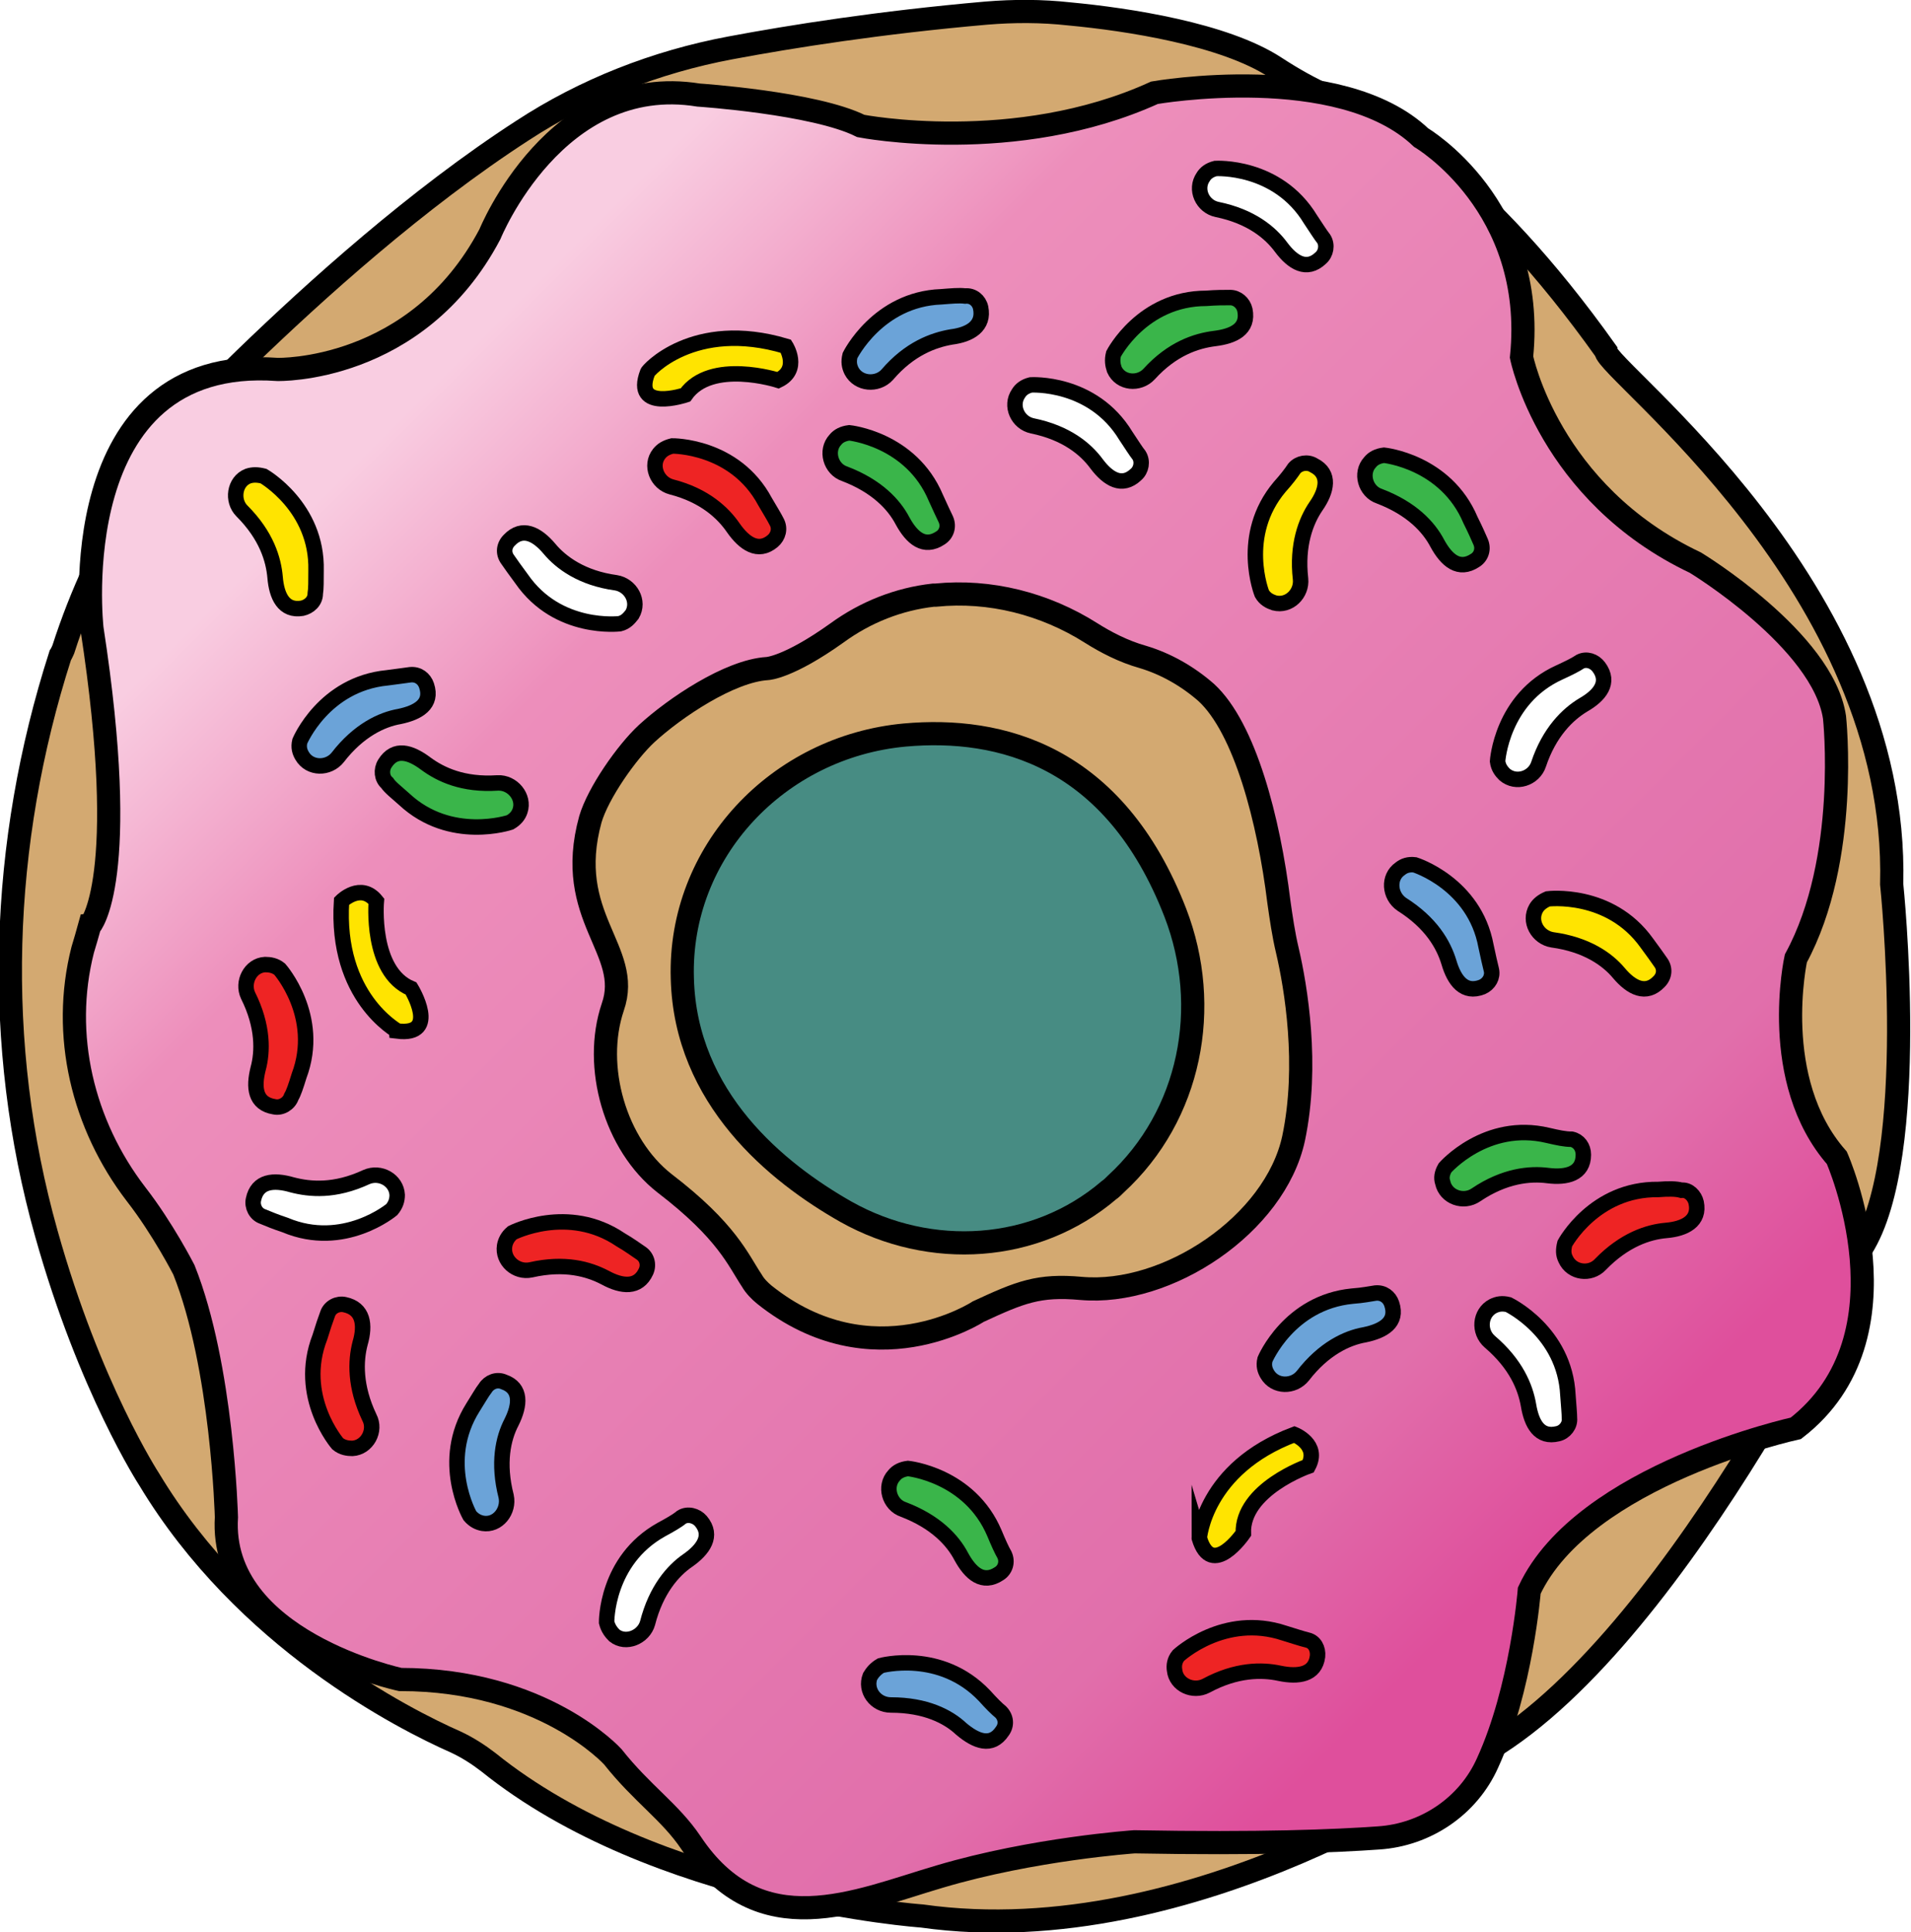 <?xml version="1.0" encoding="utf-8"?>
<!-- Generator: Adobe Illustrator 22.0.1, SVG Export Plug-In . SVG Version: 6.00 Build 0)  -->
<svg id="sprink" class="food" version="1.1" xmlns="http://www.w3.org/2000/svg" xmlns:xlink="http://www.w3.org/1999/xlink" x="0px" y="0px"
	 viewBox="0 0 247.3 250" style="enable-background:new 0 0 247.3 250;" xml:space="preserve">
<style type="text/css">
	.st0{fill:#D3A971;stroke:#000000;stroke-width:3;stroke-miterlimit:10;}
	.st1{fill:url(#SVGID_1_);stroke:#000000;stroke-width:3;stroke-miterlimit:10;}
	.st2{fill:#478C83;stroke:#000000;stroke-width:3;stroke-miterlimit:10;}
	.st3{fill:#FFE400;stroke:#000000;stroke-width:2;stroke-miterlimit:10;}
	.st4{fill:#6BA3D8;stroke:#000000;stroke-width:2;stroke-miterlimit:10;}
	.st5{fill:#3AB54A;stroke:#000000;stroke-width:2;stroke-miterlimit:10;}
	.st6{fill:#EE2424;stroke:#000000;stroke-width:2;stroke-miterlimit:10;}
	.st7{fill:#FFFFFF;stroke:#000000;stroke-width:2;stroke-miterlimit:10;}

	#sprink:hover .st3 {fill:#5b02ff;}
	#sprink:hover .st4 {fill:#04ffa3;}
	#sprink:hover .st5 {fill:#ff405d;}
	#sprink:hover .st6 {fill:#ffb47a;}
	#sprink:hover .st7 {fill:#d5ff72;}
</style>
<defs>
	<script xlink:href="../../js/main.js" type="text/javascript">
		
	</script>
</defs>
<g id="donut_exterior">
	<path class="st0" d="M94.5,6.2c8-1.5,19.4-3.3,33.1-4.5c3.6-0.3,7.2-0.3,10.8,0.1c7.5,0.7,20,2.6,26.6,6.9c2.3,1.5,4.6,2.8,7.1,3.9
		c6.5,2.7,19.9,10.6,35.7,32.8c0,2.5,38,30.5,37,69c0,0,3.7,35.2-3.9,47.1c0,0-25.2,53.5-50.7,66.2c0,0-35.4,25.2-70.9,20.2
		c0,0-34.4-2.4-56.1-19.9c-1.3-1-2.7-1.9-4.2-2.6c-6.8-3-27.3-13.4-39.7-34c0,0-7.7-11.8-13.3-31.8c-6.9-24.5-6-50.5,1.8-74.8
		C8,84.5,8.1,84.2,8.2,84c4.6-14.3,12.7-27.2,23.5-37.6c9.1-8.8,22.3-20.7,35.9-29.5C75.7,11.6,84.9,8,94.5,6.2z"/>
</g>
<g id="donut_sauce">
	<linearGradient id="SVGID_1_" gradientUnits="userSpaceOnUse" x1="34.438" y1="38.058" x2="209.254" y2="212.874">
		<stop  offset="9.518295e-02" style="stop-color:#F9CDE1"/>
		<stop  offset="0.248" style="stop-color:#ED8EBB"/>
		<stop  offset="0.814" style="stop-color:#E16FAB"/>
		<stop  offset="0.933" style="stop-color:#DF4F9C"/>
	</linearGradient>
	<path class="st1" d="M11.9,81.3c0,0-4-35.5,24-33.5c0,0,18,0.5,27.5-17.5c0,0,8.5-21,27-18c0,0,15,1,21,4c0,0,20,3.9,38-4.3
		c0,0,24-4.2,34.5,5.8c0,0,15,8.8,13,28.4c0,0,3.5,17.6,22.5,26.6c0,0,16.5,10,18,20c0,0,2,18.3-5,31.2c0,0-3.5,15.8,5.3,25.8
		c0,0,10.2,23-5.3,35c0,0-27.5,6-34.5,21c0,0-1,12.7-5.4,22.3c-2.5,5.6-8,9.3-14.1,9.7c-5.6,0.4-15.3,0.8-31.6,0.5
		c0,0-13.1,0.9-25.2,4.5c-10.9,3.2-23.3,9-32.2-4.4c-2.7-4-6.3-6.3-10.1-11.1c0,0-9-10-27.5-10c0,0-23.5-5-22.5-21
		c0,0-0.5-19.5-5.5-32c0,0-2.7-5.3-6.2-9.8c-6.9-9-9.7-20.6-6.9-31.6c0.3-1,0.6-2,0.9-3.1C11.7,119.8,16.9,113.8,11.9,81.3z"/>
</g>
<g id="donut_interior">
	<path class="st0" d="M76.4,106c1-3.4,4.7-8.7,7.3-11.1c3.6-3.3,10.7-8.1,15.6-8.4c0,0,2.7-0.1,9-4.6c3.7-2.7,8-4.4,12.5-4.9
		c0.1,0,0.2,0,0.3,0c7-0.7,14.1,1.1,20.1,4.9c1.9,1.2,4.2,2.4,6.7,3.1c3,0.9,5.8,2.5,8.2,4.6c5,4.6,8.1,16.5,9.4,27.1
		c0.3,2.1,0.6,4.2,1.1,6.3c1.1,4.7,2.8,14.8,0.8,24.3c-2.4,11.1-16.3,20.4-27.5,19.4c-5.5-0.5-7.9,0.5-13.3,3c0,0-13.7,9-27.7-2.2
		c-0.6-0.5-1.2-1.1-1.6-1.8c-1.8-2.7-3.2-6.4-11.3-12.6c-6.4-5-9.3-15.1-6.7-22.8C81.9,122.9,72.9,118.7,76.4,106z"/>
</g>
<g id="donut_hole">
	<path class="st2" d="M117.1,95.1c12.3-1.1,27.1,2.6,35,23c4.7,12.2,2,26.2-7.7,35.1c-0.3,0.3-0.6,0.6-0.9,0.8
		c-9.5,8.1-23.1,8.9-34,2.8c-9-5.1-20.8-14.7-21.2-30.2C87.8,110.2,100.7,96.6,117.1,95.1z"/>
</g>
<g id="sprinkes">
	<path class="st3" d="M44.2,116.6c0,0,2.5-2.5,4.5,0c0,0-0.8,9.1,4.5,11.3c0,0,3.8,6.2-1.8,5.5C51.4,133.3,43.4,129.1,44.2,116.6z"
		/>
	<path class="st3" d="M40.9,73.8c0.2-8.2-6.8-12.2-6.8-12.2c-0.8-0.2-1.4-0.2-2,0c-1.8,0.7-2.1,3.2-0.8,4.5c3.2,3.2,4.1,6.3,4.3,8.6
		c0.2,2.4,1.1,4.4,3.5,4c0,0,0,0,0,0c0.9-0.2,1.7-0.9,1.7-1.9C40.9,76.2,40.9,75.2,40.9,73.8z"/>
	<path class="st3" d="M101.7,44.8c0,0,1.9,3-1,4.4c0,0-8.7-2.8-12,1.9c0,0-6.9,2.3-4.9-2.9C83.7,48.1,89.7,41.2,101.7,44.8z"/>
	<path class="st3" d="M165.6,63c-5.3,6.3-2.3,13.8-2.3,13.8c0.4,0.7,1,1,1.6,1.2c1.9,0.5,3.6-1.2,3.4-3.1c-0.5-4.4,0.7-7.5,2-9.4
		c1.4-2,1.9-4.2-0.3-5.3c0,0,0,0,0,0c-0.8-0.5-1.9-0.3-2.5,0.4C167.1,61.2,166.5,62,165.6,63z"/>
	<path class="st3" d="M167.5,185.6c0,0,3.3,1.3,1.8,4.1c0,0-8.6,3-8.4,8.7c0,0-4.1,6-5.7,0.6C155.2,199.1,155.8,190,167.5,185.6z"/>
	<path class="st3" d="M213.1,122c-4.8-6.7-12.8-5.7-12.8-5.7c-0.7,0.3-1.2,0.7-1.5,1.2c-1,1.7,0.2,3.8,2.1,4.1
		c4.4,0.6,7.1,2.5,8.6,4.3c1.6,1.9,3.5,2.9,5.2,1.1c0,0,0,0,0,0c0.7-0.7,0.8-1.7,0.2-2.5C214.5,123.9,213.9,123.1,213.1,122z"/>
	<path class="st4" d="M127.4,219.4c-5.7-6-13.4-3.9-13.4-3.9c-0.7,0.4-1.1,0.9-1.4,1.4c-0.7,1.8,0.7,3.7,2.7,3.7
		c4.5,0,7.4,1.5,9.1,3.1c1.9,1.6,3.9,2.4,5.3,0.3c0,0,0,0,0,0c0.6-0.8,0.5-1.8-0.2-2.5C129,221.1,128.3,220.4,127.4,219.4z"/>
	<path class="st4" d="M192.3,122.4c-1.5-8.1-9.2-10.5-9.2-10.5c-0.8-0.1-1.4,0.1-1.9,0.5c-1.6,1.1-1.4,3.5,0.2,4.6
		c3.8,2.4,5.4,5.2,6.1,7.5c0.7,2.4,2,4.1,4.3,3.2c0,0,0,0,0,0c0.9-0.4,1.4-1.3,1.2-2.2C192.8,124.7,192.6,123.8,192.3,122.4z"/>
	<path class="st4" d="M61.2,182.1c-4.4,7-0.4,14-0.4,14c0.5,0.6,1.1,0.9,1.7,1c1.9,0.3,3.4-1.6,3-3.5c-1.1-4.3-0.4-7.5,0.7-9.6
		c1.1-2.2,1.3-4.4-1-5.2c0,0,0,0,0,0c-0.9-0.4-1.9,0-2.4,0.8C62.4,180.1,61.9,181,61.2,182.1z"/>
	<path class="st4" d="M50.1,87.7c-8.2,0.8-11.3,8.2-11.3,8.2c-0.2,0.8,0,1.4,0.3,1.9c1,1.7,3.4,1.7,4.6,0.2c2.7-3.5,5.7-4.9,8-5.3
		c2.4-0.5,4.3-1.6,3.5-4c0,0,0,0,0,0c-0.3-0.9-1.1-1.5-2.1-1.4C52.5,87.4,51.5,87.5,50.1,87.7z"/>
	<path class="st4" d="M121.8,38.4c-8.2,0.3-11.8,7.6-11.8,7.6c-0.2,0.8-0.1,1.4,0.2,2c0.9,1.7,3.3,1.9,4.6,0.5
		c2.9-3.4,6-4.5,8.3-4.9c2.4-0.3,4.3-1.4,3.8-3.8c0,0,0,0,0,0c-0.2-0.9-1-1.6-2-1.5C124.1,38.2,123.1,38.3,121.8,38.4z"/>
	<path class="st5" d="M200.3,146.9c-8-1.9-13.3,4.2-13.3,4.2c-0.4,0.7-0.5,1.3-0.3,1.9c0.4,1.9,2.7,2.7,4.3,1.6
		c3.7-2.5,7-2.8,9.3-2.5c2.4,0.3,4.6-0.2,4.6-2.7c0,0,0,0,0,0c0-1-0.6-1.8-1.5-2C202.5,147.4,201.6,147.2,200.3,146.9z"/>
	<path class="st5" d="M128.7,198.4c-3.2-7.6-11.2-8.4-11.2-8.4c-0.8,0.1-1.4,0.4-1.8,0.9c-1.3,1.4-0.6,3.8,1.2,4.4
		c4.2,1.6,6.4,4,7.5,6.1c1.2,2.2,2.8,3.6,4.9,2.2c0,0,0,0,0,0c0.8-0.5,1.1-1.5,0.7-2.4C129.6,200.5,129.2,199.6,128.7,198.4z"/>
	<path class="st5" d="M121.1,64.4c-3.2-7.6-11.2-8.4-11.2-8.4c-0.8,0.1-1.4,0.4-1.8,0.9c-1.3,1.4-0.6,3.8,1.2,4.4
		c4.2,1.6,6.4,4,7.5,6.1c1.2,2.2,2.8,3.6,4.9,2.2c0,0,0,0,0,0c0.8-0.5,1.1-1.5,0.7-2.4C122.1,66.6,121.7,65.7,121.1,64.4z"/>
	<path class="st5" d="M156.1,38.6c-8.3,0-12,7.2-12,7.2c-0.2,0.8-0.1,1.4,0.1,2c0.8,1.8,3.2,2,4.5,0.6c3-3.3,6.1-4.3,8.5-4.6
		c2.4-0.3,4.4-1.2,3.9-3.7c0,0,0,0,0,0c-0.2-0.9-1-1.6-1.9-1.6C158.4,38.5,157.4,38.5,156.1,38.6z"/>
	<path class="st5" d="M190.3,67.3c-3.2-7.6-11.2-8.4-11.2-8.4c-0.8,0.1-1.4,0.4-1.8,0.9c-1.3,1.4-0.6,3.8,1.2,4.4
		c4.2,1.6,6.4,4,7.5,6.1c1.2,2.2,2.8,3.6,4.9,2.2c0,0,0,0,0,0c0.8-0.5,1.1-1.5,0.7-2.4C191.3,69.4,190.9,68.5,190.3,67.3z"/>
	<path class="st6" d="M99,64.9c-3.9-7.3-12-7.2-12-7.2c-0.8,0.2-1.3,0.5-1.7,1c-1.2,1.5-0.3,3.8,1.6,4.3c4.3,1.1,6.7,3.4,8,5.3
		c1.4,2,3.2,3.3,5.1,1.7c0,0,0,0,0,0c0.7-0.6,1-1.6,0.5-2.5C100.2,66.9,99.7,66.1,99,64.9z"/>
	<path class="st6" d="M80.3,160.4c-6.8-4.6-14-0.9-14-0.9c-0.6,0.5-0.9,1.1-1,1.7c-0.3,1.9,1.5,3.5,3.4,3.1c4.4-1,7.5-0.1,9.6,1
		c2.2,1.2,4.3,1.4,5.3-0.8c0,0,0,0,0,0c0.4-0.9,0.1-1.9-0.7-2.4C82.3,161.7,81.5,161.1,80.3,160.4z"/>
	<path class="st6" d="M38.7,139.2c2.9-7.7-2.5-13.8-2.5-13.8c-0.6-0.5-1.3-0.6-1.9-0.6c-1.9,0.1-3,2.3-2.2,4c2,4,1.9,7.3,1.3,9.5
		c-0.6,2.4-0.4,4.5,2.1,4.9c0,0,0,0,0,0c0.9,0.2,1.9-0.4,2.2-1.3C38,141.4,38.3,140.5,38.7,139.2z"/>
	<path class="st6" d="M214.6,153.9c-8.3-0.1-12.1,7-12.1,7c-0.2,0.8-0.2,1.4,0.1,2c0.8,1.8,3.2,2.1,4.5,0.7c3.1-3.2,6.2-4.2,8.5-4.4
		c2.4-0.2,4.4-1.2,3.9-3.6c0,0,0,0,0,0c-0.2-0.9-1-1.7-1.9-1.6C216.9,153.8,215.9,153.8,214.6,153.9z"/>
	<path class="st6" d="M41.4,173c-3,7.7,2.3,13.8,2.3,13.8c0.6,0.5,1.3,0.6,1.9,0.6c1.9-0.1,3.1-2.3,2.2-4c-1.9-4-1.8-7.3-1.2-9.6
		c0.7-2.4,0.4-4.5-2-5c0,0,0,0,0,0c-0.9-0.2-1.9,0.3-2.2,1.2C42.1,170.8,41.8,171.7,41.4,173z"/>
	<path class="st7" d="M67.5,74.9c4.7,6.8,12.7,5.8,12.7,5.8c0.8-0.2,1.2-0.7,1.6-1.2c1-1.7-0.2-3.8-2.1-4.1
		c-4.4-0.6-7.1-2.6-8.6-4.4c-1.6-1.9-3.5-2.9-5.2-1.1c0,0,0,0,0,0c-0.7,0.7-0.8,1.7-0.2,2.5C66.1,73,66.7,73.8,67.5,74.9z"/>
	<path class="st7" d="M36.9,158.5c7.6,3.2,13.8-2,13.8-2c0.5-0.6,0.7-1.2,0.7-1.9c-0.1-1.9-2.2-3.1-4-2.3c-4.1,1.9-7.3,1.6-9.6,1
		c-2.4-0.7-4.5-0.5-5,1.9c0,0,0,0,0,0c-0.2,0.9,0.3,1.9,1.2,2.2C34.7,157.7,35.7,158.1,36.9,158.5z"/>
	<path class="st7" d="M85.6,197.9c-7.2,4-7.1,12-7.1,12c0.2,0.8,0.6,1.3,1,1.7c1.5,1.2,3.8,0.2,4.3-1.6c1.1-4.3,3.3-6.8,5.2-8.1
		c2-1.4,3.3-3.2,1.7-5.1c0,0,0,0,0,0c-0.6-0.7-1.7-1-2.5-0.5C87.6,196.8,86.7,197.3,85.6,197.9z"/>
	<path class="st7" d="M145.7,56.4c-4.3-7.1-12.3-6.6-12.3-6.6c-0.8,0.2-1.3,0.6-1.6,1.1c-1.1,1.6-0.1,3.8,1.8,4.2
		c4.4,0.9,6.9,3,8.3,4.9c1.5,2,3.3,3.1,5.1,1.4c0,0,0,0,0,0c0.7-0.6,0.9-1.7,0.4-2.5C147,58.4,146.5,57.6,145.7,56.4z"/>
	<path class="st7" d="M169.6,28.4c-4.3-7.1-12.3-6.6-12.3-6.6c-0.8,0.2-1.3,0.6-1.6,1.1c-1.1,1.6-0.1,3.8,1.8,4.2
		c4.4,0.9,6.9,3,8.3,4.9c1.5,2,3.3,3.1,5.1,1.4c0,0,0,0,0,0c0.7-0.6,0.9-1.7,0.4-2.5C170.9,30.4,170.4,29.6,169.6,28.4z"/>
	<path class="st7" d="M201.8,87c-7.5,3.4-8,11.5-8,11.5c0.1,0.8,0.5,1.3,0.9,1.7c1.5,1.3,3.8,0.5,4.4-1.3c1.4-4.2,3.8-6.5,5.8-7.7
		c2.1-1.2,3.5-2.9,2-4.9c0,0,0,0,0,0c-0.6-0.8-1.6-1.1-2.4-0.7C203.9,86,203.1,86.4,201.8,87z"/>
	<path class="st7" d="M202.9,180.5c-0.4-8.2-7.7-11.7-7.7-11.7c-0.8-0.2-1.4-0.1-2,0.2c-1.7,0.9-1.9,3.3-0.4,4.6
		c3.4,2.9,4.6,5.9,5,8.2c0.4,2.4,1.4,4.3,3.8,3.7c0,0,0,0,0,0c0.9-0.2,1.6-1.1,1.5-2C203.1,182.9,203,181.9,202.9,180.5z"/>
	<path class="st5" d="M52.3,103.4c6,5.6,13.7,3,13.7,3c0.7-0.4,1.1-0.9,1.3-1.5c0.6-1.8-1-3.7-2.9-3.6c-4.5,0.3-7.4-1.1-9.3-2.5
		c-2-1.5-4-2.1-5.3,0c0,0,0,0,0,0c-0.5,0.8-0.4,1.9,0.3,2.5C50.5,101.9,51.3,102.5,52.3,103.4z"/>
	<path class="st6" d="M166.2,211.3c-7.8-2.6-13.7,2.9-13.7,2.9c-0.5,0.6-0.6,1.3-0.5,1.9c0.2,1.9,2.4,2.9,4.1,2
		c3.9-2.1,7.2-2.1,9.5-1.6c2.4,0.5,4.6,0.2,4.9-2.2c0,0,0,0,0,0c0.1-1-0.4-1.9-1.3-2.1C168.4,212,167.5,211.7,166.2,211.3z"/>
	<path class="st4" d="M175,167.7c-8.2,0.8-11.3,8.2-11.3,8.2c-0.2,0.8,0,1.4,0.3,1.9c1,1.7,3.4,1.7,4.6,0.2c2.7-3.5,5.7-4.9,8-5.3
		c2.4-0.5,4.3-1.6,3.5-4c0,0,0,0,0,0c-0.3-0.9-1.1-1.5-2.1-1.4C177.3,167.4,176.4,167.6,175,167.7z"/>
</g>
</svg>
